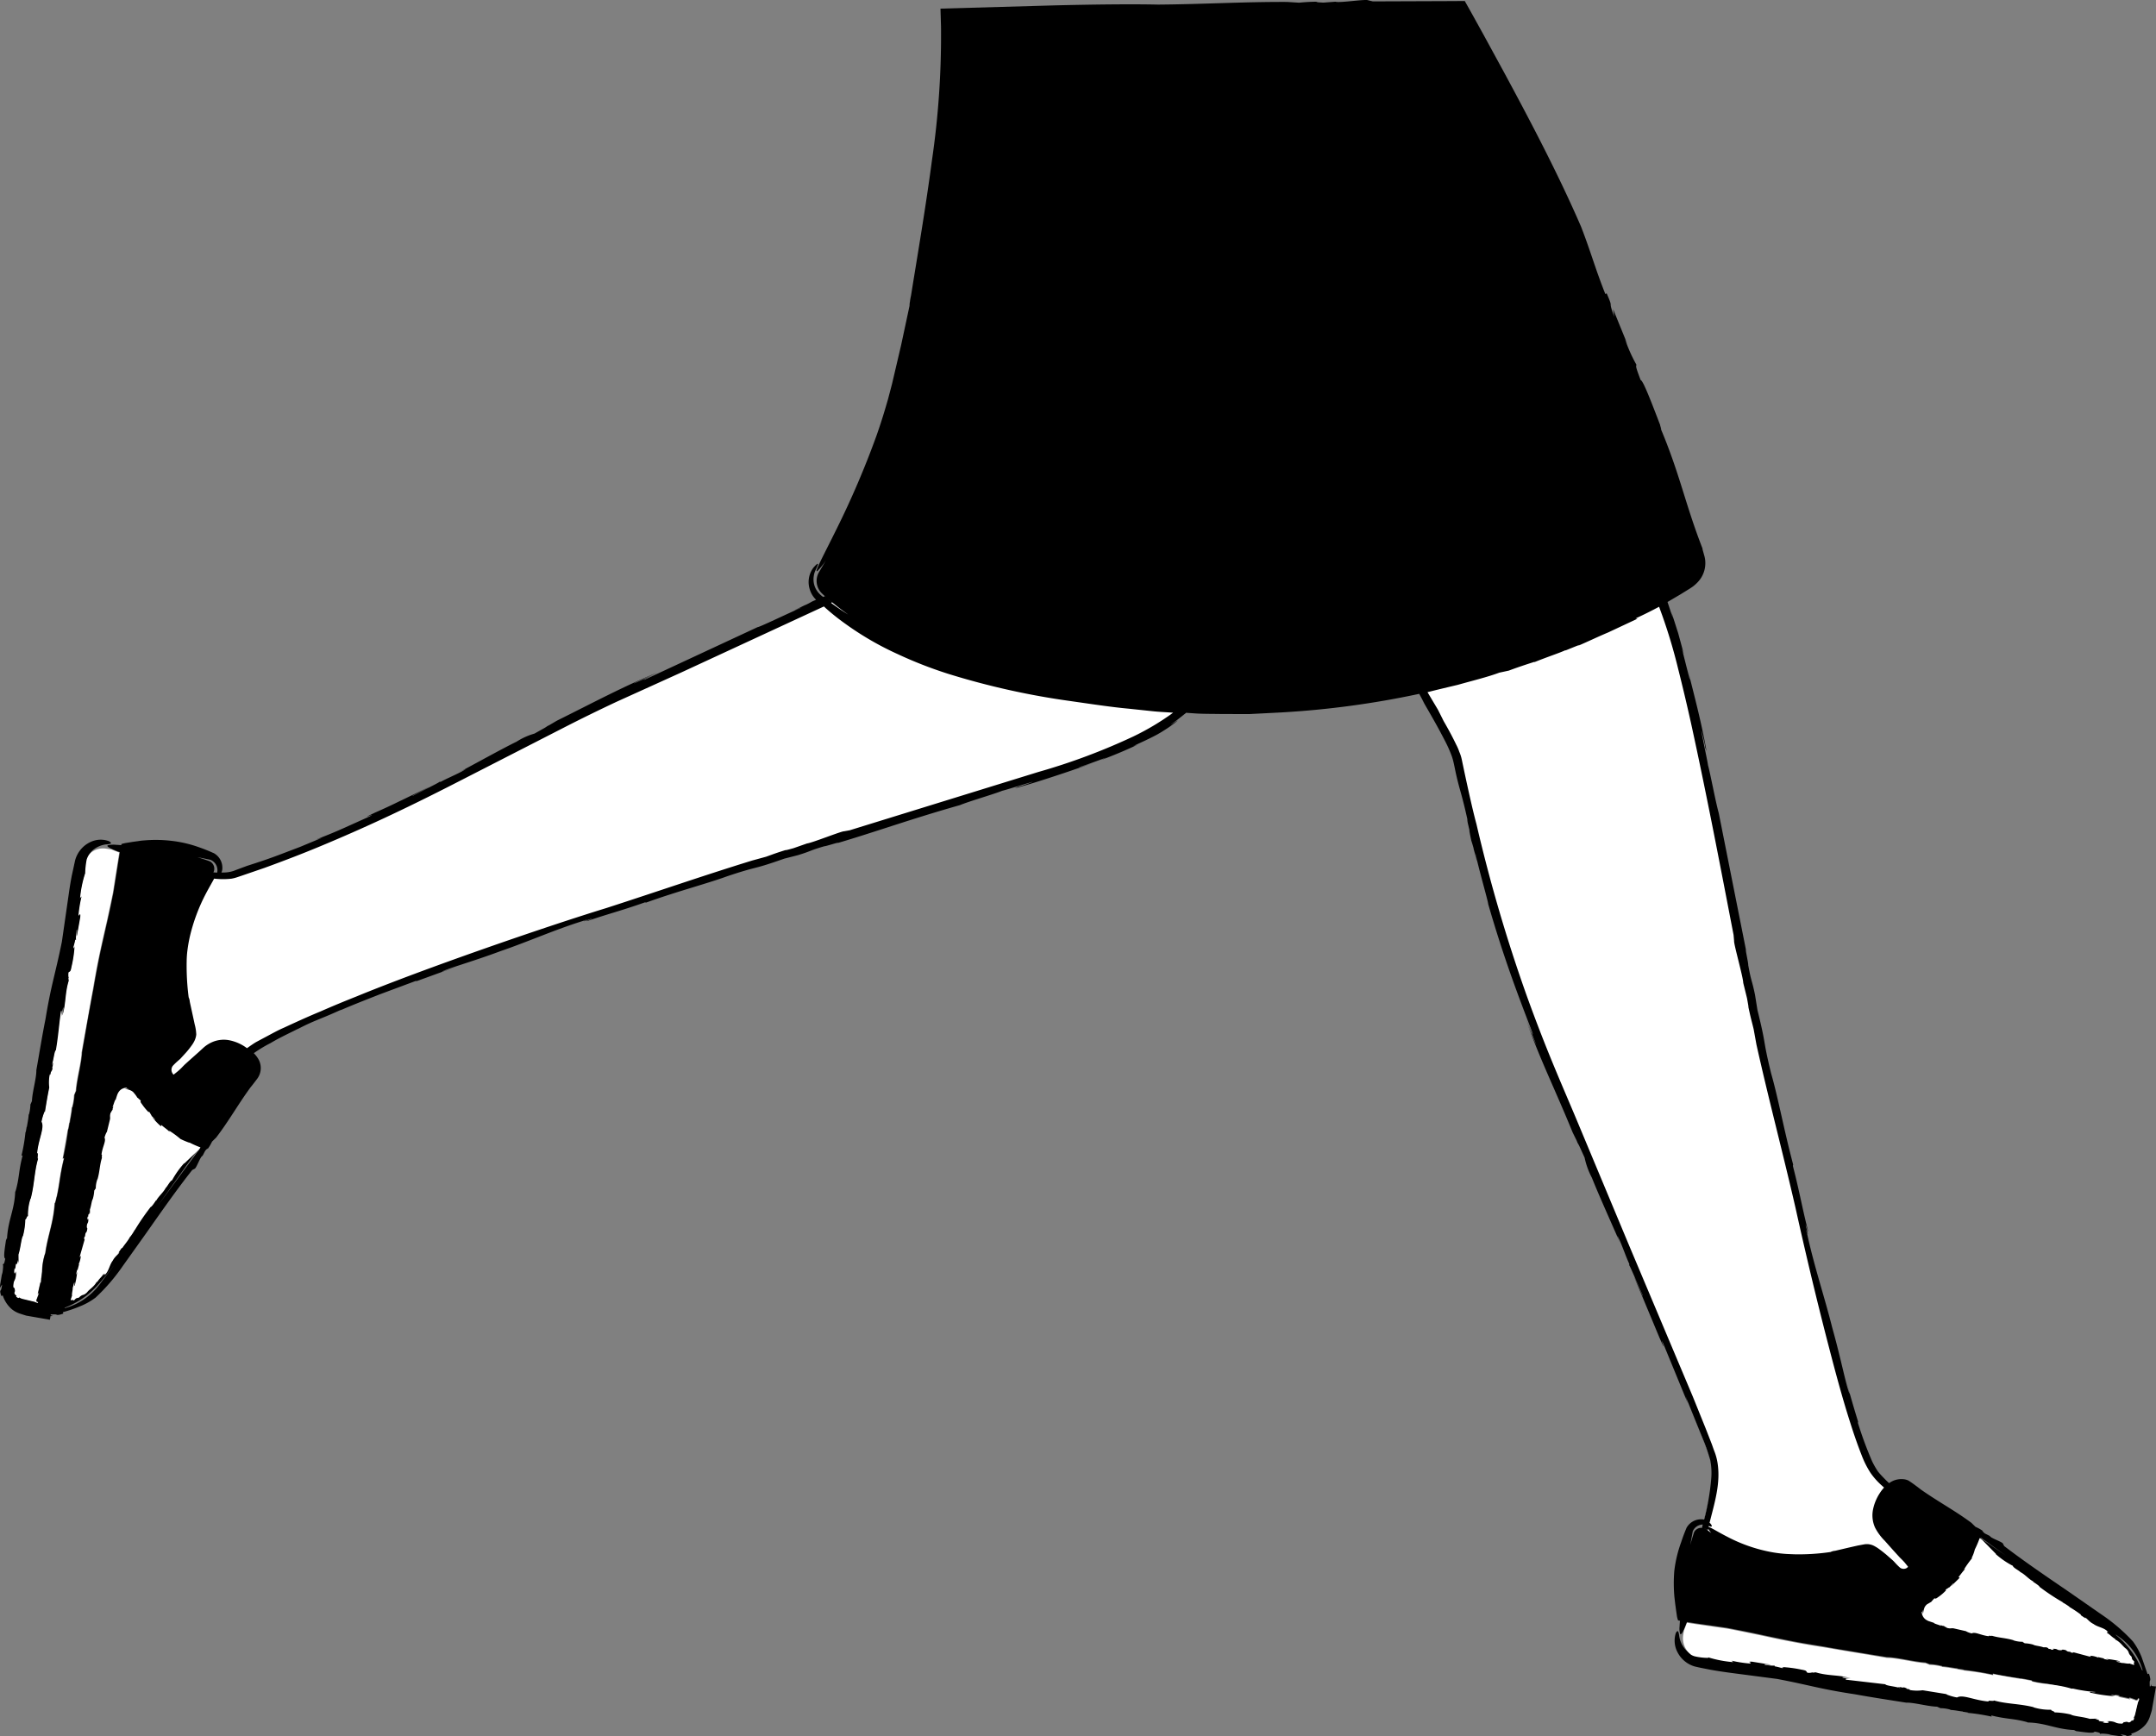 <svg xmlns="http://www.w3.org/2000/svg" width="283.672" height="228.457" viewBox="0 0 283.672 228.457">
  <rect x="0" y="0" width="283.672" height="228.457" fill="#808080" stroke="none"/>
  <g id="_86" data-name="86" transform="translate(-72.078 -206.076)">
    <path id="Path_13666" data-name="Path 13666" d="M89.58,322.7c.5-5.3,10.1-.7,13.3-1.9,24.5-8.3,38.1-17.9,53-24.5,14.4-6.4,29.6-13.4,35.1-16.6,4.1-2.4,8.6-21.4,8.6-21.4l41.5,11.4s-6.3,19.8-11.7,28c-3.5,5.2-15.6,9-19,10-51.5,15.9-98.5,30.7-106.4,37.3-2.4,2-13.55,9.35-19.35,19.85-3.2,5.7,4.95-42.15,4.95-42.15Zm209.2,94.4c-3,0-3.7-3.8-3-8.5.5-3.5,2.4-7.5,1.2-11-1.6-4.5-9.9-24.8-20.1-48.4-8.3-19.2-11.3-34.6-13.2-43.3-1-4.4-23.8-39.5-23.8-39.5l38.7-11s11,25.4,13.7,34.2c3.6,12.2,7.4,36.3,12.4,57.5,6.2,25.8,11.2,48.8,14.1,52.7,1.9,2.5,12.9,12.1,23.9,17.1,5.9,2.7,8.3,4.5,8.4,7.4a8.185,8.185,0,0,1-1.3,4.8l-51-12ZM83.23,321.02a14.966,14.966,0,0,0-.67,3.3l.2-.26a14.016,14.016,0,0,0-.4,2.42c.06.44.28-.6.23.3l-.44,2.47c-.07-.12.1-.98-.05-.77.04.16-.18,1.4-.01,1.26l-.16.01a8.812,8.812,0,0,1-.24.95c0,.2.04.36.15-.1a14.283,14.283,0,0,1-.4,2.7c-.15.82-.25.54-.4.76a1.407,1.407,0,0,0,.03.64l-.04.1.04.36c-.5,1.62-.36,3.2-.84,4.56.04-.37.22-1.03.1-1.06l-.2,1.2c.06-.5.05-.9-.08-.72l-.67,5.16c-.2.05-.28,1.32-.55,1.98.05-.1.07-.1.08-.1.07-.3.13-.42.04.26-.01-.01-.02.01-.03.01a1.427,1.427,0,0,0,.01.3c-.17.5-.2.43-.16.17-.08.4-.14.84-.18.48a5.84,5.84,0,0,0-.08,1.8l-.58,3.28.01-.2a8.392,8.392,0,0,0-.44,1.43c.43.8-.4,2.24-.58,4.16.23-.2-.03.75.13.7-.5,1.8-.45,3.3-.98,5.3v-.1a7.022,7.022,0,0,0-.35,2.4c-.08-.3-.3.67-.35.3a10.418,10.418,0,0,1-.3,2.23c-.23.3-.32,1.66-.6,2.47l.01,1.12-.08-.4c-.1.58-.22.66-.24.42a5.537,5.537,0,0,0-.1.8l-.08-.2c-.2.7.05,1.05.13.48a2.076,2.076,0,0,1-.14,1.14,1.51,1.51,0,0,0-.13.33,1.55,1.55,0,0,0-.04.28,1.28,1.28,0,0,0,0,.34.672.672,0,0,0,.25.2l-.1-.06c.08.34.06.4.01.5-.04.08-.1.23.26.5l-.07.1c.2.15.38.25.4.1a1.366,1.366,0,0,0,.53.22l1.5.36.14.06.3.12a.169.169,0,0,0,.02-.05c.02-.3-.1-.01-.17-.23-.06-.16-.05-.16,0-.2l.32-.93-.17.2.37-1.62.06.25a4.019,4.019,0,0,1,.03-.66c-.01.02-.01.04-.02.06l.03-.17.1-.8a8.207,8.207,0,0,1,.4-2.4v.04c.28-2.05.85-3.5,1.13-5.47l.03-.23.1-1,.03.04.1-.35.15-.6c.38-1.7.38-2.77.94-4.98l-.16.07.7-3.97v.17l.16-.94.03.04c.03-.4.25-1.25.3-2.05l.03.04a7.023,7.023,0,0,0,.27-1.65l.23-.56c.1-1.54.74-3.74.77-5.05l1.5-8.34c.97-5.76,1.52-7.18,2.63-12.7l.66-4.17.18-1.12c-.38-.15-.75-.28-1-.4l-.65-.1a2.536,2.536,0,0,0-2.55,1.02,1.742,1.742,0,0,0-.2.5c-.08.44-.05,1.06-.13,1.75Z" fill="#fff"/>
    <path id="Path_13667" data-name="Path 13667" d="M355.16,428l-.03-.33c-.03.12-.07.2-.1.3-.03-.01-.06-.01-.1-.02-.02-.56-.01-.67.04-.76a.436.436,0,0,0,.02-.26,4.215,4.215,0,0,0-.17-.65l-.18.07-.78-2.24a9.1,9.1,0,0,0-1.14-2.06,23.514,23.514,0,0,0-4.16-3.56l-4.4-3.06c-2.93-2-5.8-3.95-8.38-5.93l-.15-.28c.02-.25-1.65-.75-1.74-1.05l-.68-.34c-.15-.15-.5-.44-.16-.26a4.986,4.986,0,0,0-1.05-.6l-.54-.53c-2.2-1.63-4.28-2.72-6.65-4.38-.34-.27-.73-.56-1.15-.86-.1-.07-.32-.22-.48-.32a1.9,1.9,0,0,0-.68-.18,2.735,2.735,0,0,0-1.4.24,3.64,3.64,0,0,0-.47.28l-.42-.4c-.35-.36-.72-.73-1.04-1.13a10.631,10.631,0,0,1-.76-1.32,48.412,48.412,0,0,1-1.88-5.08l.02-.17c-.6-1.93-1.15-3.88-1.7-5.84l.6,2.2c-.4-.7-1.1-4.46-2.3-8.72-1-4-2.37-8.05-3.28-12.25-.56-1.97.55,1.72-.22-1.24.07-.12.4,1.38.28.6-.74-2.9-1.04-4.82-1.96-8.4l.04-.16c-1.24-4.68-2-8.9-2.9-12-1.18-4.84-.55-3.3-1.8-8.34l-.32-2c-.45-2.17-.46-1.53-.9-3.95.1.13-.58-3.06-.23-1.66l-3.64-18.3c-.43-1.54-1.1-5.18-1.42-6.33.02-.2-1.52-7.26-.54-3.22a6.144,6.144,0,0,1,.18.93l.17.47c-.73-4.13-1.66-7.44-2.65-11.48.3,1.2.66,2.8.36,1.74l-.95-3.75.27.76-.76-2.8c-.3-.92-.58-1.85-.9-2.75l.2.77-.7-2.12,1.7-1,1.23-.76.3-.2a3.1,3.1,0,0,0,.38-.3,4.4,4.4,0,0,0,.66-.7,3.6,3.6,0,0,0,.7-2,3.486,3.486,0,0,0-.14-1.16l-.25-.9.05.06c-2.36-6.06-2.98-9.84-5.6-16.02.33.77-.05-.36,0-.3-1.1-2.88-2.28-5.96-2.56-5.9-.8-2.1-.57-1.74-.57-2.05a19.958,19.958,0,0,1-1.5-3.37l.34.73-1.9-4.66.15,1c-.93-2.5.02-.74-1-3.08l-.17.1c-1.36-3.43-1.9-5.53-3.2-8.88-2.96-6.83-6.54-13.65-10.13-20.3l-2.7-4.95-1.35-2.44-.8-1.43-.26-.46c-.02-.04-.04-.1-.07-.1h-.4l-1,.01-10.68.04-.6-.14c-.27-.2-3.8.37-4.32.18l-1.6.12c-.45-.03-1.4-.06-.6-.12a24.091,24.091,0,0,0-2.58.13l-1.6-.1c-5.85-.02-10.8.3-16.96.35-3.48-.08-8.4-.02-13.48.1l-15.15.43.07,2.32a113.167,113.167,0,0,1-1.2,17.7c-.8,6.05-1.84,12.1-2.75,17.76a7.12,7.12,0,0,0-.14.8,2.382,2.382,0,0,0-.05.52l-1.1,5.14-1.2,5.12-.53,2.02c-.36,1.25-.87,3-1.57,4.95a116.61,116.61,0,0,1-5.2,12.14c-1.74,3.53-3.06,5.94-2.5,5.5a8.765,8.765,0,0,0,1.1-1.38l-.88,1.5a2.285,2.285,0,0,0,.4,2.9c.15.15.33.3.52.48-.06-.05-.12-.1-.18-.16-.07.03-.14.07-.22.1a3.057,3.057,0,0,1-.74-.7,2.681,2.681,0,0,1-.5-2.05,2.461,2.461,0,0,1,.22-.75l.2-.44c.1-.23.14-.36.12-.4-.02-.1-.25.1-.6.5a3.159,3.159,0,0,0-.44,2.93,3.241,3.241,0,0,0,.43.85,4.109,4.109,0,0,0,.37.43c-.15.07-.33.14-.54.24a8.941,8.941,0,0,1-.84.44c-.02,0-.08.03-.05.01-1.92.93-1.58.8-.68.38-.04.03.04.01.32-.1-2.04.88-5.6,2.62-5.9,2.63l-14.83,6.9c-.57.2.55-.36,1.96-1L155.5,296c0-.1,1.97-.93,3.03-1.42-4.2,1.7-8.45,3.97-13.2,6.33l-.95.56-.28.14a4.383,4.383,0,0,1-.58.36l-1.12.63a8.689,8.689,0,0,0-2.35,1.06c-1.86.9-5.2,2.77-7.6,4.04,1.3-.65.9-.4.36-.1-1.17.6-1.87.87-2.76,1.35l-.12-.02c-.1.14-3.1,1.6-3.48,1.83-.7.26,1.8-.95,2.07-1.14l-3.54,1.72c-.6.27-1.17.6-3.57,1.66-2.52,1.2.5-.13-.7.5l-3.4,1.53c-1.16.52-2.37,1.02-3.7,1.52l.87-.26-2.93,1.22-2.5.95c-1.56.6-2.96,1.06-4.46,1.54l-1.48.55a4,4,0,0,1-1.4.32c-.17.01-.33.01-.5.01a1.76,1.76,0,0,0,.1-.3,2.194,2.194,0,0,0-1.1-2.25l-.12-.05c-.88-.4-1.75-.7-1.75-.7a16.152,16.152,0,0,0-3.77-.88,17.649,17.649,0,0,0-3.48-.05,8.07,8.07,0,0,0-.86.1l-.6.08-.8.13a4.558,4.558,0,0,0-.77.17l-.03.15q-.354-.035-.71-.05a3.015,3.015,0,0,0-1.06.07c-.13.08-.02.2.43.43a12.309,12.309,0,0,0,1.16.47l-.18,1.12-.66,4.17c-1.1,5.52-1.66,6.94-2.63,12.7-.54,2.73-1.03,5.66-1.5,8.34-.03,1.3-.66,3.5-.77,5.05l-.23.56a7.109,7.109,0,0,1-.27,1.65l-.03-.04c-.06.8-.27,1.65-.3,2.05l-.03-.04-.16.94-.02-.17a37.117,37.117,0,0,1-.7,3.97l.16-.07c-.56,2.2-.56,3.27-.94,4.98-.06.2-.1.4-.15.6l-.1.35-.03-.04c-.02.35-.06.68-.1,1l-.03.23c-.28,1.98-.85,3.42-1.13,5.47l-.02-.04a8.153,8.153,0,0,0-.4,2.4l-.1.8-.03.17c.01-.02.01-.04.02-.06a4.1,4.1,0,0,0-.03.66v.01l-.06-.25-.37,1.62.17-.2c-.1.4-.23.65-.32.93-.05.04-.06.04,0,.2.06.22.2-.07.17.23-.01.02-.02.03-.02.05l-.3-.12-.14-.06-.5-.12-1-.24a1.538,1.538,0,0,1-.53-.22c-.01.16-.2.06-.4-.1l.07-.1c-.35-.27-.3-.42-.26-.5.05-.1.07-.17-.01-.5a.437.437,0,0,0,.1.06,1.22,1.22,0,0,1-.25-.2,1.285,1.285,0,0,1,0-.34c.01-.11.03-.2.04-.28a1.51,1.51,0,0,1,.13-.33,2,2,0,0,0,.14-1.14c-.1.57-.32.22-.13-.48l.08.2a4.666,4.666,0,0,1,.1-.8c.02.24.15.16.24-.42l.08.4-.01-1.12c.28-.8.37-2.16.6-2.47a9.273,9.273,0,0,0,.3-2.23c.04.38.27-.6.35-.3a6.953,6.953,0,0,1,.35-2.4v.1c.52-2,.46-3.5.98-5.3-.16.06.1-.9-.13-.7.18-1.92,1.02-3.37.58-4.16a6.132,6.132,0,0,1,.44-1.43v.2c.26-1.62.34-2.1.58-3.28a5.258,5.258,0,0,1,.08-1.8c.04.36.1-.08.18-.48-.03.26-.01.34.16-.17a.984.984,0,0,1-.01-.3c.01,0,.02-.02.03-.01.1-.67.04-.56-.04-.26-.01-.02-.04,0-.08.1.26-.67.35-1.93.55-1.98.34-2,.42-3.48.67-5.16.13-.17.14.23.08.72l.2-1.2c.13.03-.05.7-.1,1.06.48-1.37.33-2.95.84-4.56l-.04-.36.04-.1c-.06,0-.06-.4-.03-.64.16-.2.26.06.4-.76a15.424,15.424,0,0,0,.4-2.7c-.1.45-.14.3-.15.1a8.26,8.26,0,0,0,.24-.95l.16-.01c-.18.14.04-1.1.01-1.26.16-.2-.02.65.05.77l.44-2.47c.05-.9-.18.13-.23-.3a17.659,17.659,0,0,1,.4-2.42l-.2.26a15.092,15.092,0,0,1,.67-3.3,11.872,11.872,0,0,1,.2-1.8,2.817,2.817,0,0,1,.76-1.2,3.326,3.326,0,0,1,1.76-.8c.87-.06.77-.2.43-.42a3.116,3.116,0,0,0-2.5.13,3.628,3.628,0,0,0-1.34,1.1,3.724,3.724,0,0,0-.56,1.06,3.281,3.281,0,0,0-.13.52c-.03.12-.06.24-.08.36l-.3,1.37c-.17.88-.3,1.72-.42,2.58l-.88,6.1c-.9,4.44-1.4,5.58-2.16,10.2-.44,2.2-.82,4.56-1.2,6.7.02,1.06-.53,2.83-.58,4.07l-.2.45a5.416,5.416,0,0,1-.2,1.33l-.03-.03c-.03.64-.2,1.33-.23,1.65l-.03-.03-.13.76-.02-.14a22.236,22.236,0,0,1-.54,3.2l.16-.05c-.56,2.08-.4,2.9-.95,4.77l-.03-.03c-.08,2.48-.97,3.75-1.08,6.3.01-.32-.1.12-.13.1-.17,1.15-.38,2.37-.1,2.45-.16.83-.2.66-.34.75.12.02.04.75-.08,1.4l.01-.3-.15.93-.08.47a3.039,3.039,0,0,0-.05.6,2.522,2.522,0,0,1,.28-.44c-.1.6-.13.68-.2.76-.04.07-.12.17.1.75l.18-.08a3.986,3.986,0,0,0,1.2,1.82,3.321,3.321,0,0,0,.96.54c.37.12.6.2.94.3l3.1.54c.03-.15.06-.3.08-.47.1-.01.23-.01.34-.03-.12-.02-.2-.07-.32-.1.01-.03.01-.06.02-.1.56-.01.68-.01.77.04s.3.05.88-.15l-.07-.18a17.774,17.774,0,0,0,2.25-.77,8.79,8.79,0,0,0,2.06-1.15,25.047,25.047,0,0,0,3.57-4.14l3.1-4.35c2.04-2.9,4.04-5.76,6.05-8.3l.28-.15c.25.02.77-1.64,1.08-1.72l.35-.67c.15-.15.44-.5.27-.16a5.855,5.855,0,0,0,.63-1.04l.54-.53c1.67-2.18,2.8-4.24,4.5-6.58.28-.34.57-.72.88-1.13a2.363,2.363,0,0,0,.17-2.62,3.6,3.6,0,0,0-.6-.77,17.4,17.4,0,0,1,2.2-1.33c1.4-.83,2.74-1.42,3.73-1.94l-.27.16c2.26-1.2,3.03-1.33,5.63-2.52.15-.05.34-.12.3-.1,1.28-.56,3.17-1.3,5-2.02l4.7-1.75.16.01,5.23-1.9-1.96.68c.62-.4,4-1.32,7.77-2.73,3.57-1.22,7.13-2.82,10.88-3.98,1.75-.67-1.52.65,1.1-.3.12.06-1.22.46-.5.3,2.6-.9,4.3-1.3,7.5-2.43l.15.03c4.16-1.5,7.96-2.47,10.72-3.48,4.32-1.44,2.98-.72,7.46-2.3l1.8-.46c1.94-.6,1.35-.55,3.5-1.18-.1.1,2.73-.8,1.5-.35,4.9-1.43,9.83-3.22,16.3-5.05,1.35-.55,4.6-1.48,5.6-1.9.2,0,6.47-2,2.88-.76a6.793,6.793,0,0,1-.83.24l-.4.2c1.85-.5,3.5-1.03,5.15-1.57s3.3-1.1,5.1-1.76c-1.07.36-2.5.85-1.56.48q1.68-.57,3.33-1.2l-.67.33c1.65-.62,3.28-1.3,4.88-2.06-.23.1-.46.16-.7.24,1.18-.54,1.98-.9,2.8-1.33a13.763,13.763,0,0,0,1.28-.74,15.5,15.5,0,0,0,1.56-1.1c1.06-.82-2.1,1.35.16-.27l1.1-.87a.3.3,0,0,0,.08-.08l1.44.1c1,.05,2.07.04,3.2.06l3.65.01,4.3-.22a118.459,118.459,0,0,0,18.08-2.44h.01l.7,1.3-.37-.6c1.42,2.43,2.3,4,3.04,5.45a16.359,16.359,0,0,1,.94,2.12c.25.74.38,1.65.62,2.66.48,2.04.7,2.33,1.5,6-.34-1.17.02.32.34,1.7-.2-.87-.3-1.13.08.67.08.25.2.63.3,1,0,.02.01.1,0,.05.6,2.27.52,1.87.25.8.02.05.01-.04-.05-.37.5,2.38,1.73,6.55,1.72,6.86,1.96,6.77,3.72,11.5,5.84,16.97.18.64-.35-.63-.97-2.2l1.5,3.88a35.667,35.667,0,0,1-1.38-3.4c1.6,4.7,3.94,9.43,6.12,14.8l.53,1.08.13.32a4.638,4.638,0,0,1,.34.66l.58,1.27a10.168,10.168,0,0,0,.96,2.65c.83,2.1,2.55,5.92,3.74,8.64-.6-1.48-.38-1.02-.08-.4.56,1.32.8,2.1,1.27,3.12l-.03.13c.14.15,1.55,3.5,1.77,3.93.25.78-.9-2.03-1.1-2.34l3.32,7.96c1.24,2.8-.13-.55.5.78l3.22,7.83-.3-.94,2.4,5.94a25.005,25.005,0,0,1,.85,2.47,8.548,8.548,0,0,1,.14,2.48,30.752,30.752,0,0,1-.94,5.38c-.02,0-.04-.02-.06-.02a2.194,2.194,0,0,0-2.25,1.1l-.06.15c-.38.9-.65,1.75-.65,1.75a16.586,16.586,0,0,0-.9,3.78,19.955,19.955,0,0,0,.02,3.46l.1.86c.04.28.12.9.2,1.42a2.919,2.919,0,0,0,.18.76c.08.02.17.03.25.05-.03.32-.05.57-.05.7a2.541,2.541,0,0,0,.07,1.02c.08.12.2.02.42-.4.13-.25.3-.7.48-1.16l1.04.16,4.18.6c5.54,1.04,6.96,1.56,12.73,2.46,2.74.5,5.68.95,8.36,1.4,1.3.01,3.52.6,5.06.7l.56.22a7.746,7.746,0,0,1,1.66.25l-.04.03c.8.05,1.66.25,2.05.27l-.04.03.94.15-.17.02a38.074,38.074,0,0,1,3.98.64l-.08-.16a32.508,32.508,0,0,0,3.42.6l.03.02a1.339,1.339,0,0,0,.36.04c.4.06.83.14,1.3.24.1.03.1.06-.04.07a12.961,12.961,0,0,0,2.13.37c2.17.45,4.4,1,6.58,1.54l.85.2.55.14c.12.03.23.05.34.07l.17.03h.08c.02-.02.03-.05.05-.07.1-.13.17-.25.24-.36a.432.432,0,0,1,.05.01c-.02,0-.03-.01-.05-.01l.06-.1.6.1-.25.06,1.63.35-.2-.17c.38.1.7.23.9.3.04.05.04.06.2-.01.22-.06-.07-.2.23-.17.01.01.03.01.04.02l-.12.3-.06.14-.12.5-.24,1.02a1.3,1.3,0,0,1-.22.5c.16.01.06.2-.1.38l-.1-.07c-.28.34-.44.3-.52.25-.1-.05-.18-.07-.57.02l.07-.1a1.715,1.715,0,0,1-.22.25,1.387,1.387,0,0,1-.36.01,2.09,2.09,0,0,1-.28-.04,1.362,1.362,0,0,1-.33-.12,2.022,2.022,0,0,0-1.14-.12c.57.08.23.32-.47.14l.2-.1a3.84,3.84,0,0,1-.8-.1c.24-.02.15-.15-.43-.23l.4-.08-1.12.03c-.82-.27-2.17-.35-2.48-.57a9.45,9.45,0,0,0-2.23-.28c.38-.05-.6-.27-.3-.35a7.422,7.422,0,0,1-2.4-.32h.1c-2-.5-3.5-.42-5.3-.9.06.16-.9-.1-.68.14-1.92-.15-3.4-.97-4.16-.53a6.141,6.141,0,0,1-1.44-.42l.2.01-3.28-.53a5.6,5.6,0,0,1-1.8-.05c.36-.04-.08-.1-.48-.17.26.03.34,0-.17-.16a1.417,1.417,0,0,1-.3.02c0-.01-.02-.02-.01-.03-.67-.08-.56-.03-.25.04-.02.01,0,.04.1.08-.67-.26-1.94-.33-2-.52-2.02-.3-3.48-.38-5.17-.6-.17-.12.23-.14.72-.1l-1.2-.17c.03-.13.7.04,1.06.08-1.38-.46-2.95-.3-4.57-.78l-.36.04-.1-.03c0,.06-.4.07-.64.04-.22-.16.06-.26-.76-.4a14.773,14.773,0,0,0-2.7-.35c.45.1.3.14.1.14a8.032,8.032,0,0,0-.95-.23l-.01-.16c.14.17-1.1-.03-1.26.01-.22-.16.65.01.77-.06l-2.47-.4c-.9-.04.14.17-.3.24a15.2,15.2,0,0,1-2.43-.38l.26.2a14.766,14.766,0,0,1-3.3-.63,13.8,13.8,0,0,1-1.8-.17,2.657,2.657,0,0,1-1.2-.77,3.427,3.427,0,0,1-.8-1.74c-.1-.85-.26-.75-.45-.4a3.25,3.25,0,0,0,.18,2.43,3.716,3.716,0,0,0,1.1,1.35,3.62,3.62,0,0,0,1.08.57c.17.06.4.1.52.13s.24.05.36.08l1.37.27c.9.16,1.72.28,2.6.4l6.12.8c4.45.85,5.6,1.32,10.24,2.02,2.2.4,4.57.76,6.73,1.1,1.06-.03,2.83.5,4.07.53l.45.2a4.609,4.609,0,0,1,1.33.2l-.03.03c.64.02,1.33.2,1.65.2l-.03.03.76.12-.14.03a25.234,25.234,0,0,1,3.2.5l-.06-.16c2.1.53,2.9.37,4.78.9l-.03.03c2.47.04,3.77.92,6.3,1-.32-.01.12.1.1.13,1.15.16,2.38.35,2.44.07.83.15.67.2.76.33.01-.12.75-.05,1.4.06h-.3l1.4.2a3.825,3.825,0,0,0,.6.03,3.185,3.185,0,0,1-.44-.26c.6.1.68.1.75.17.07.04.16.1.73-.08l-.07-.18a3.881,3.881,0,0,0,1.85-1.15,3.149,3.149,0,0,0,.56-.96c.13-.4.2-.6.3-.95l.55-3.15a5.51,5.51,0,0,1-.63-.07ZM85.08,375.2a8.506,8.506,0,0,1-4.5,3,.218.218,0,0,0,.01-.06,11.292,11.292,0,0,0,4.5-3.14c.48-.53,1.17-1.4,2-2.47l-2,2.67Zm98.58-88.28c-.66-.4-1.26-.82-1.8-1.2l-.44-.32c.05-.02.1-.05.14-.07-.2-.17-.4-.34-.58-.5a30.942,30.942,0,0,0,2.67,2.08Zm-4.14-1.88ZM99.75,319.2l.02.01a1.465,1.465,0,0,1,.9,1.15,1.322,1.322,0,0,1-.02.53l-.52-.03a.591.591,0,0,1-.06.14c-.14.17-.3.37-.45.58l.45-.58a1.081,1.081,0,0,0-.4-1.6c-.45-.16-1-.36-1.63-.54.68.12,1.26.25,1.7.34Zm-.18,2.45Zm-7.04,43.5,5.8-8.13.14.05-5.95,8.08Zm128.72-62.2a82.356,82.356,0,0,1-12.56,4.7l-24.82,7.67-.72.13c-.34-.03-4.25,1.54-4.88,1.6l-1.8.63c-.52.14-1.6.45-.7.14-1.68.52-1.72.56-2.9.98l-1.83.5c-6.64,2.05-12.22,4-19.18,6.25-8.4,2.58-24.04,8-32.87,11.63-1.56.62-3.14,1.27-4.73,1.97-1.6.66-3.22,1.4-4.84,2.15-.82.35-1.6.8-2.4,1.22l-1.2.64c-.4.23-.77.5-1.16.77a.555.555,0,0,0-.08.06c-.06-.04-.12-.08-.17-.12a5.731,5.731,0,0,0-2.05-.9,3.831,3.831,0,0,0-2.47.27,4.3,4.3,0,0,0-1,.65l-.7.64-1.27,1.13-.55.5-.2.2a7.543,7.543,0,0,1-.7.67l-.37.3-.18.14c-.06-.02-.1-.12-.15-.18a.86.86,0,0,1,.04-.97,8.178,8.178,0,0,1,.68-.66l.3-.26.75-.82a10.509,10.509,0,0,0,.72-.9,3.8,3.8,0,0,0,.36-.57,2.555,2.555,0,0,0,.28-.9,5.655,5.655,0,0,0-.2-1.33l-.22-1.02-.43-1.97a1.761,1.761,0,0,0-.15-.6,32.186,32.186,0,0,1-.26-4.8s0-.36.05-.94a19,19,0,0,1,.38-2.3,23.84,23.84,0,0,1,2.1-5.6c.44-.84.85-1.52,1.08-1.97a10.029,10.029,0,0,0,2.26.01,4.741,4.741,0,0,0,.7-.17l.54-.18,1.05-.36,2.04-.7c2.67-.97,5.17-1.93,7.72-3,5.1-2.13,10.4-4.55,17.65-8.27l14.45-7.4c2.04-1.04,4.1-2.05,6.5-3.18l8.52-3.86,18.8-8.7c.1.08.17.16.26.24a29.271,29.271,0,0,0,2.55,2.03,39.815,39.815,0,0,0,6.9,4,55.244,55.244,0,0,0,6.6,2.58,100.62,100.62,0,0,0,16.15,3.6c3,.43,5.44.8,7.64,1l3.12.33c.93.1,1.83.13,2.73.2a33.6,33.6,0,0,1-5.1,3.06Zm73.73,104.72q-.277.833-.51,1.68l.32-1.74v-.03a1.465,1.465,0,0,1,1.15-.9.914.914,0,0,1,.17-.01,1.552,1.552,0,0,0-.05.23l-.03.2a1.091,1.091,0,0,0-1.06.58Zm1.6-.4a1.175,1.175,0,0,0-.32-.15.926.926,0,0,1,.32.15c.06.05.14.1.2.16a1.951,1.951,0,0,1,.05-.2,4.717,4.717,0,0,0,.4.54c-.25-.18-.48-.35-.67-.5Zm26.44,5.07a.8.8,0,0,1-.95,0,8.19,8.19,0,0,1-.66-.66l-.13-.14a2.727,2.727,0,0,0-.23-.22l-.83-.73c-.3-.24-.58-.47-.9-.7a4.4,4.4,0,0,0-.53-.34,2.134,2.134,0,0,0-.9-.3,2.375,2.375,0,0,0-.46.01l-.38.07-.54.1-1.02.23-1.96.46a1.717,1.717,0,0,0-.6.16,28.555,28.555,0,0,1-4.78.3l-.95-.04a16.758,16.758,0,0,1-2.32-.3,20.528,20.528,0,0,1-5.6-2c-1.18-.6-2.05-1.17-2.4-1.26.01-.04.02-.08.03-.13a.035.035,0,0,1,.02.01c.32.13.42.1.36-.06a.783.783,0,0,0-.2-.3c-.02-.02-.06-.04-.08-.06.67-2.68,1.5-5.27,1.03-8a7.058,7.058,0,0,0-.33-1.24c-.14-.36-.27-.73-.4-1.1l-.82-2.1-1.68-4.16-8.27-19.62-6.85-16.4c-1.93-4.64-4.04-9.24-6.77-16.83a205.863,205.863,0,0,1-6.58-22.48c-.47-1.73-1-4.14-1.54-6.64l-.4-1.9a5.082,5.082,0,0,0-.32-.98,6.188,6.188,0,0,0-.4-.93c-.55-1.15-1.13-2.2-1.67-3.13-.24-.5-.5-1-.74-1.48l-1.37-2.3c1.17-.3,2.57-.63,4-.97,1.9-.54,3.9-1.02,5.45-1.6l1.25-.27c1.06-.4,2.32-.82,3.4-1.16l-.06.06c1.57-.65,3.4-1.24,4.14-1.6l-.05.06,1.9-.77-.3.18c1.36-.58,2.7-1.23,4.06-1.8l3.84-1.8-.26-.03c1.2-.55,2.2-1.06,3.1-1.54l.4,1.1a70.4,70.4,0,0,1,2.1,7.04c.6,2.38,1.17,4.78,1.7,7.17,2.1,9.58,3.9,19.07,5.6,27.87l.07.8c-.06.36,1.2,4.8,1.2,5.5l.5,2.03c.1.58.33,1.8.1.78.4,1.9.44,1.93.77,3.28l.37,2.04c1.66,7.44,3.34,13.67,5.14,21.48,1.04,4.7,2.6,11.44,4.38,18.26.88,3.4,1.8,6.83,2.82,10,.5,1.6,1.03,3.1,1.6,4.54a12.3,12.3,0,0,0,1.05,2.04,9.225,9.225,0,0,0,1.4,1.6l.4.36a5.671,5.671,0,0,0-.58.76,6.231,6.231,0,0,0-.86,2.07,3.915,3.915,0,0,0,.26,2.45,6.982,6.982,0,0,0,1.28,1.73l1.13,1.27.82.9c.2.2.44.43.66.68l.3.37.14.18c.04.05-.1.1-.14.15Zm9.66-3.97,3.32,2.38-3.35-2.3c.02-.05.03-.08.03-.08Zm21.25,17.5a11.769,11.769,0,0,0-3.14-4.4l-.27-.24a.868.868,0,0,1-.07-.1l.44.32a7.949,7.949,0,0,1,3.1,4.4h-.06Z"/>
    <g id="Group_1010" data-name="Group 1010">
      <path id="Path_13668" data-name="Path 13668" d="M296.83,424.14a15.358,15.358,0,0,0,3.3.63l-.26-.2a16.214,16.214,0,0,0,2.43.38c.44-.06-.6-.27.3-.24l2.47.4c-.12.07-.98-.1-.77.06.16-.04,1.4.17,1.26-.01l.01.16a8.531,8.531,0,0,1,.95.23c.2-.01.36-.04-.1-.14a16.455,16.455,0,0,1,2.7.35c.82.14.55.24.76.4a1.357,1.357,0,0,0,.64-.04l.1.03.36-.04c1.62.5,3.2.32,4.57.78-.37-.04-1.03-.2-1.06-.08l1.2.17c-.5-.05-.9-.04-.72.1l5.17.6c.06.2,1.32.27,2,.52-.1-.05-.1-.07-.1-.08-.3-.07-.42-.12.25-.04-.01.01.01.02.01.03a1.37,1.37,0,0,0,.3-.02c.5.16.43.2.17.16.4.07.84.13.48.17a5.6,5.6,0,0,0,1.8.05l3.28.53h-.2a7.109,7.109,0,0,0,1.44.42c.77-.44,2.24.38,4.16.53-.2-.22.74.02.68-.14,1.8.5,3.3.4,5.3.9h-.1a7.258,7.258,0,0,0,2.4.32c-.3.08.68.3.3.35a10.742,10.742,0,0,1,2.23.28c.32.23,1.67.3,2.48.57l1.12-.03-.4.08c.58.08.67.2.43.23a7.812,7.812,0,0,0,.8.1l-.2.1c.7.18,1.04-.06.47-.14a2.192,2.192,0,0,1,1.14.12,1.143,1.143,0,0,0,.33.12,1.551,1.551,0,0,0,.28.04c.1,0,.3.03.36-.01.07-.07.15-.17.22-.25l-.07.1c.4-.1.47-.07.57-.02.08.04.24.1.52-.25l.1.07c.16-.18.26-.36.1-.38a1.283,1.283,0,0,0,.22-.5l.24-1.02.12-.5.06-.14.12-.3c-.02-.01-.03-.01-.04-.02-.3-.01-.02.1-.23.17-.16.06-.16.05-.2.01a7.757,7.757,0,0,0-.9-.3l.2.17-1.63-.35.25-.06-.67-.13-.53-.05a3.26,3.26,0,0,0,.6.17,19.419,19.419,0,0,1-3.38-.5l.16-.1c-.02.03.16.07.27.07a.986.986,0,0,0,.38-.03,19.657,19.657,0,0,1-3-.45.877.877,0,0,0-.16.02c-2.05-.64-3.76-.54-5.33-.98.15-.01.13-.03.04-.07l-1.3-.24a1.858,1.858,0,0,1-.36-.04h-.03l-3.42-.6.08.16a37.65,37.65,0,0,0-3.98-.64h.17l-.94-.15.04-.03c-.4-.02-1.26-.23-2.05-.27l.04-.03a7.087,7.087,0,0,0-1.66-.25l-.56-.22c-1.54-.1-3.75-.7-5.06-.7l-8.36-1.4c-5.77-.9-7.2-1.42-12.73-2.46l-4.18-.6-1.04-.16c-.15.36-.28.73-.4,1l-.1.65a2.733,2.733,0,0,0,1.04,2.56,1.882,1.882,0,0,0,.5.21,7.927,7.927,0,0,0,1.77.2Z" fill="#fff"/>
      <path id="Path_13669" data-name="Path 13669" d="M331.57,411.07a14.289,14.289,0,0,0-1.08,1.5l.16-.07c-.35.36-.58.72-.86,1.05-.1.23.32-.18.02.23l-1,.98c.01-.08.38-.4.23-.36-.03.1-.55.55-.42.56l-.08-.06c-.12.14-.26.17-.44.32-.07.1-.1.17.1.02a6.092,6.092,0,0,1-1.15,1c-.37.28-.3.12-.46.14-.1.1-.25.25-.23.27l-.05.02-.12.16-.58.34a1.389,1.389,0,0,0-.3.37,2.854,2.854,0,0,0-.2.84c-.04-.15.03-.4-.04-.43a1.4,1.4,0,0,0,.01.5c-.06-.2-.08-.37-.15-.3a1.278,1.278,0,0,0,.44.95,1.859,1.859,0,0,0,.46.27l.7.23c.01.12.67.25,1,.43-.05-.03-.06-.05-.04-.05-.16-.06-.2-.1.14-.01-.01,0,0,.01,0,.02a1.027,1.027,0,0,0,.17.01c.26.12.22.13.08.1.2.06.44.1.25.12.56.2.65.05.97.1l1.75.4-.1-.01a3,3,0,0,0,.76.28c.44-.25,1.2.26,2.25.37-.1-.14.4.02.38-.07.97.3,1.8.28,2.87.6h-.06a3.745,3.745,0,0,0,1.3.2c-.17.05.36.18.15.2a4.538,4.538,0,0,1,1.2.18c.17.14.9.18,1.34.35l.6-.01-.23.05c.3.05.36.13.23.14a2.022,2.022,0,0,0,.43.05l-.1.05c.38.1.57-.03.26-.08.82-.04.44.2,1.17.18l.16-.08c.8.07.25.24,1.05.3l.01.08c.2.02.4.07.36-.03l2.17.58c.46.07-.16-.1.07-.12a2.86,2.86,0,0,1,1.07.27l-.1-.1.88.2-.14.04.6.13c.18-.02-.08-.06-.26-.12a10.426,10.426,0,0,1,1.83.3l-.1.06c.01-.02-.1-.04-.14-.04-.67-.01.46.16.48.22.2-.05.76.13,1.03.06l.2.07a1.118,1.118,0,0,1,.13.04.419.419,0,0,0,.1.04.382.382,0,0,0,.18.01c.07.02-.02-.1-.03-.13a.308.308,0,0,1-.03-.13c.1.06.02-.07.08-.1,0-.06-.07-.13-.12-.18a.541.541,0,0,1-.18-.22l-.07-.3c-.56-.54-.18-.52-.72-1.05-.42-.27-.72-.87-1.42-1.2v-.07c-.5-.3-.68-.58-1.1-.82-.06-.13.12.04.16-.05-.43-.23.2-.06-.12-.18-.5-.47-1.28-.53-1.8-.93-.64-.3-.95-.9-1.16-.83l.28.22-.8-.55.02-.07a16.26,16.26,0,0,0-1.5-1c.01,0-.02-.03-.03-.05a8.179,8.179,0,0,0-.9-.57h.06a28.357,28.357,0,0,1-3.08-2.04c.03-.1-.56-.48-.98-.76a.247.247,0,0,0,.2.07c-.64-.3-1.12-.96-1.78-1.27h.03c-.2-.2-.97-.58-.97-.8a10.771,10.771,0,0,1-2.27-1.56l.06.01-1.86-1.9-.3-.2a13.584,13.584,0,0,1-.64,1.5,4.854,4.854,0,0,1-.42,1.12ZM97,356.43a10.723,10.723,0,0,1-1.17-.49,12.263,12.263,0,0,0-1.5-1.1l.07.16c-.36-.35-.72-.58-1.05-.87-.23-.1.18.32-.23.02a8.574,8.574,0,0,1-.97-1.03c.07.02.38.4.35.25-.1-.03-.5-.58-.53-.45l.06-.08c-.13-.12-.16-.27-.3-.45-.1-.07-.17-.1-.02.1a7.451,7.451,0,0,1-.97-1.16c-.28-.36-.12-.3-.15-.45-.1-.1-.26-.24-.28-.22v-.05l-.17-.12a3.32,3.32,0,0,0-.4-.56,1.053,1.053,0,0,0-.37-.33,2.081,2.081,0,0,0-.83-.24c.15-.04.4.05.43-.02a1.4,1.4,0,0,0-.5-.01c.2-.05.37-.07.3-.13a1.232,1.232,0,0,0-.96.4,1.617,1.617,0,0,0-.28.46c-.07.17-.15.45-.23.7-.12.01-.26.67-.44,1.02.03-.05.05-.06.06-.04.06-.16.1-.2.01.14,0-.01-.01,0-.02,0a1.028,1.028,0,0,0-.01.17c-.12.26-.13.22-.1.08-.06.2-.12.45-.13.25-.2.56-.06.65-.12.97l-.43,1.75.01-.1a3.254,3.254,0,0,0-.3.76c.24.45-.28,1.2-.4,2.25.14-.1-.02.4.07.38-.32.97-.28,1.8-.6,2.88v-.06a3.556,3.556,0,0,0-.22,1.3c-.05-.17-.2.36-.2.15a4.834,4.834,0,0,1-.2,1.2c-.14.17-.2.9-.37,1.34v.6l-.04-.23c-.05.3-.13.36-.14.22a2.752,2.752,0,0,0-.06.43l-.05-.1c-.1.38.02.58.08.26.03.83-.2.44-.2,1.18l.07.16.04.08-.04-.08c-.1.8-.24.24-.3,1.05l-.08.01c-.03.2-.07.4.03.36l-.62,2.17c-.07.46.1-.16.1.07a2.706,2.706,0,0,1-.3,1.07l.1-.1-.23.88-.03-.14-.14.6c.01.18.06-.08.13-.26a9.911,9.911,0,0,1-.34,1.84l-.06-.1c.02.01.04-.1.04-.14.02-.67-.17.46-.23.48.05.2-.14.76-.08,1.04-.03.07-.05.14-.07.2l-.03.1-.01.02a.418.418,0,0,0-.04.1.617.617,0,0,0-.02.18c-.02.07.1-.02.13-.03a.2.2,0,0,1,.13-.02c-.06.1.07.02.1.08a.306.306,0,0,0,.18-.12.606.606,0,0,1,.23-.18l.3-.07c.56-.55.53-.17,1.08-.7.28-.4.9-.7,1.26-1.38l.07.03c.3-.5.6-.67.84-1.08.13-.05-.04.12.05.17.24-.43.05.2.18-.1.48-.5.56-1.28.97-1.8.32-.64.92-.94.85-1.15l-.23.28.56-.8.07.02c.2-.34.82-1.04,1.03-1.5,0,.01.03-.02.05-.03a7.156,7.156,0,0,0,.58-.9l-.01.06a31.662,31.662,0,0,1,2.1-3.06c.1.03.5-.55.77-.98a.247.247,0,0,0-.07.2c.32-.63.97-1.1,1.3-1.77v.03c.2-.2.6-.97.8-.97a11.847,11.847,0,0,1,1.6-2.26v.06l1.93-1.84.2-.3a13.563,13.563,0,0,1-1.46-.65Z" fill="#fff"/>
    </g>
  </g>
</svg>
